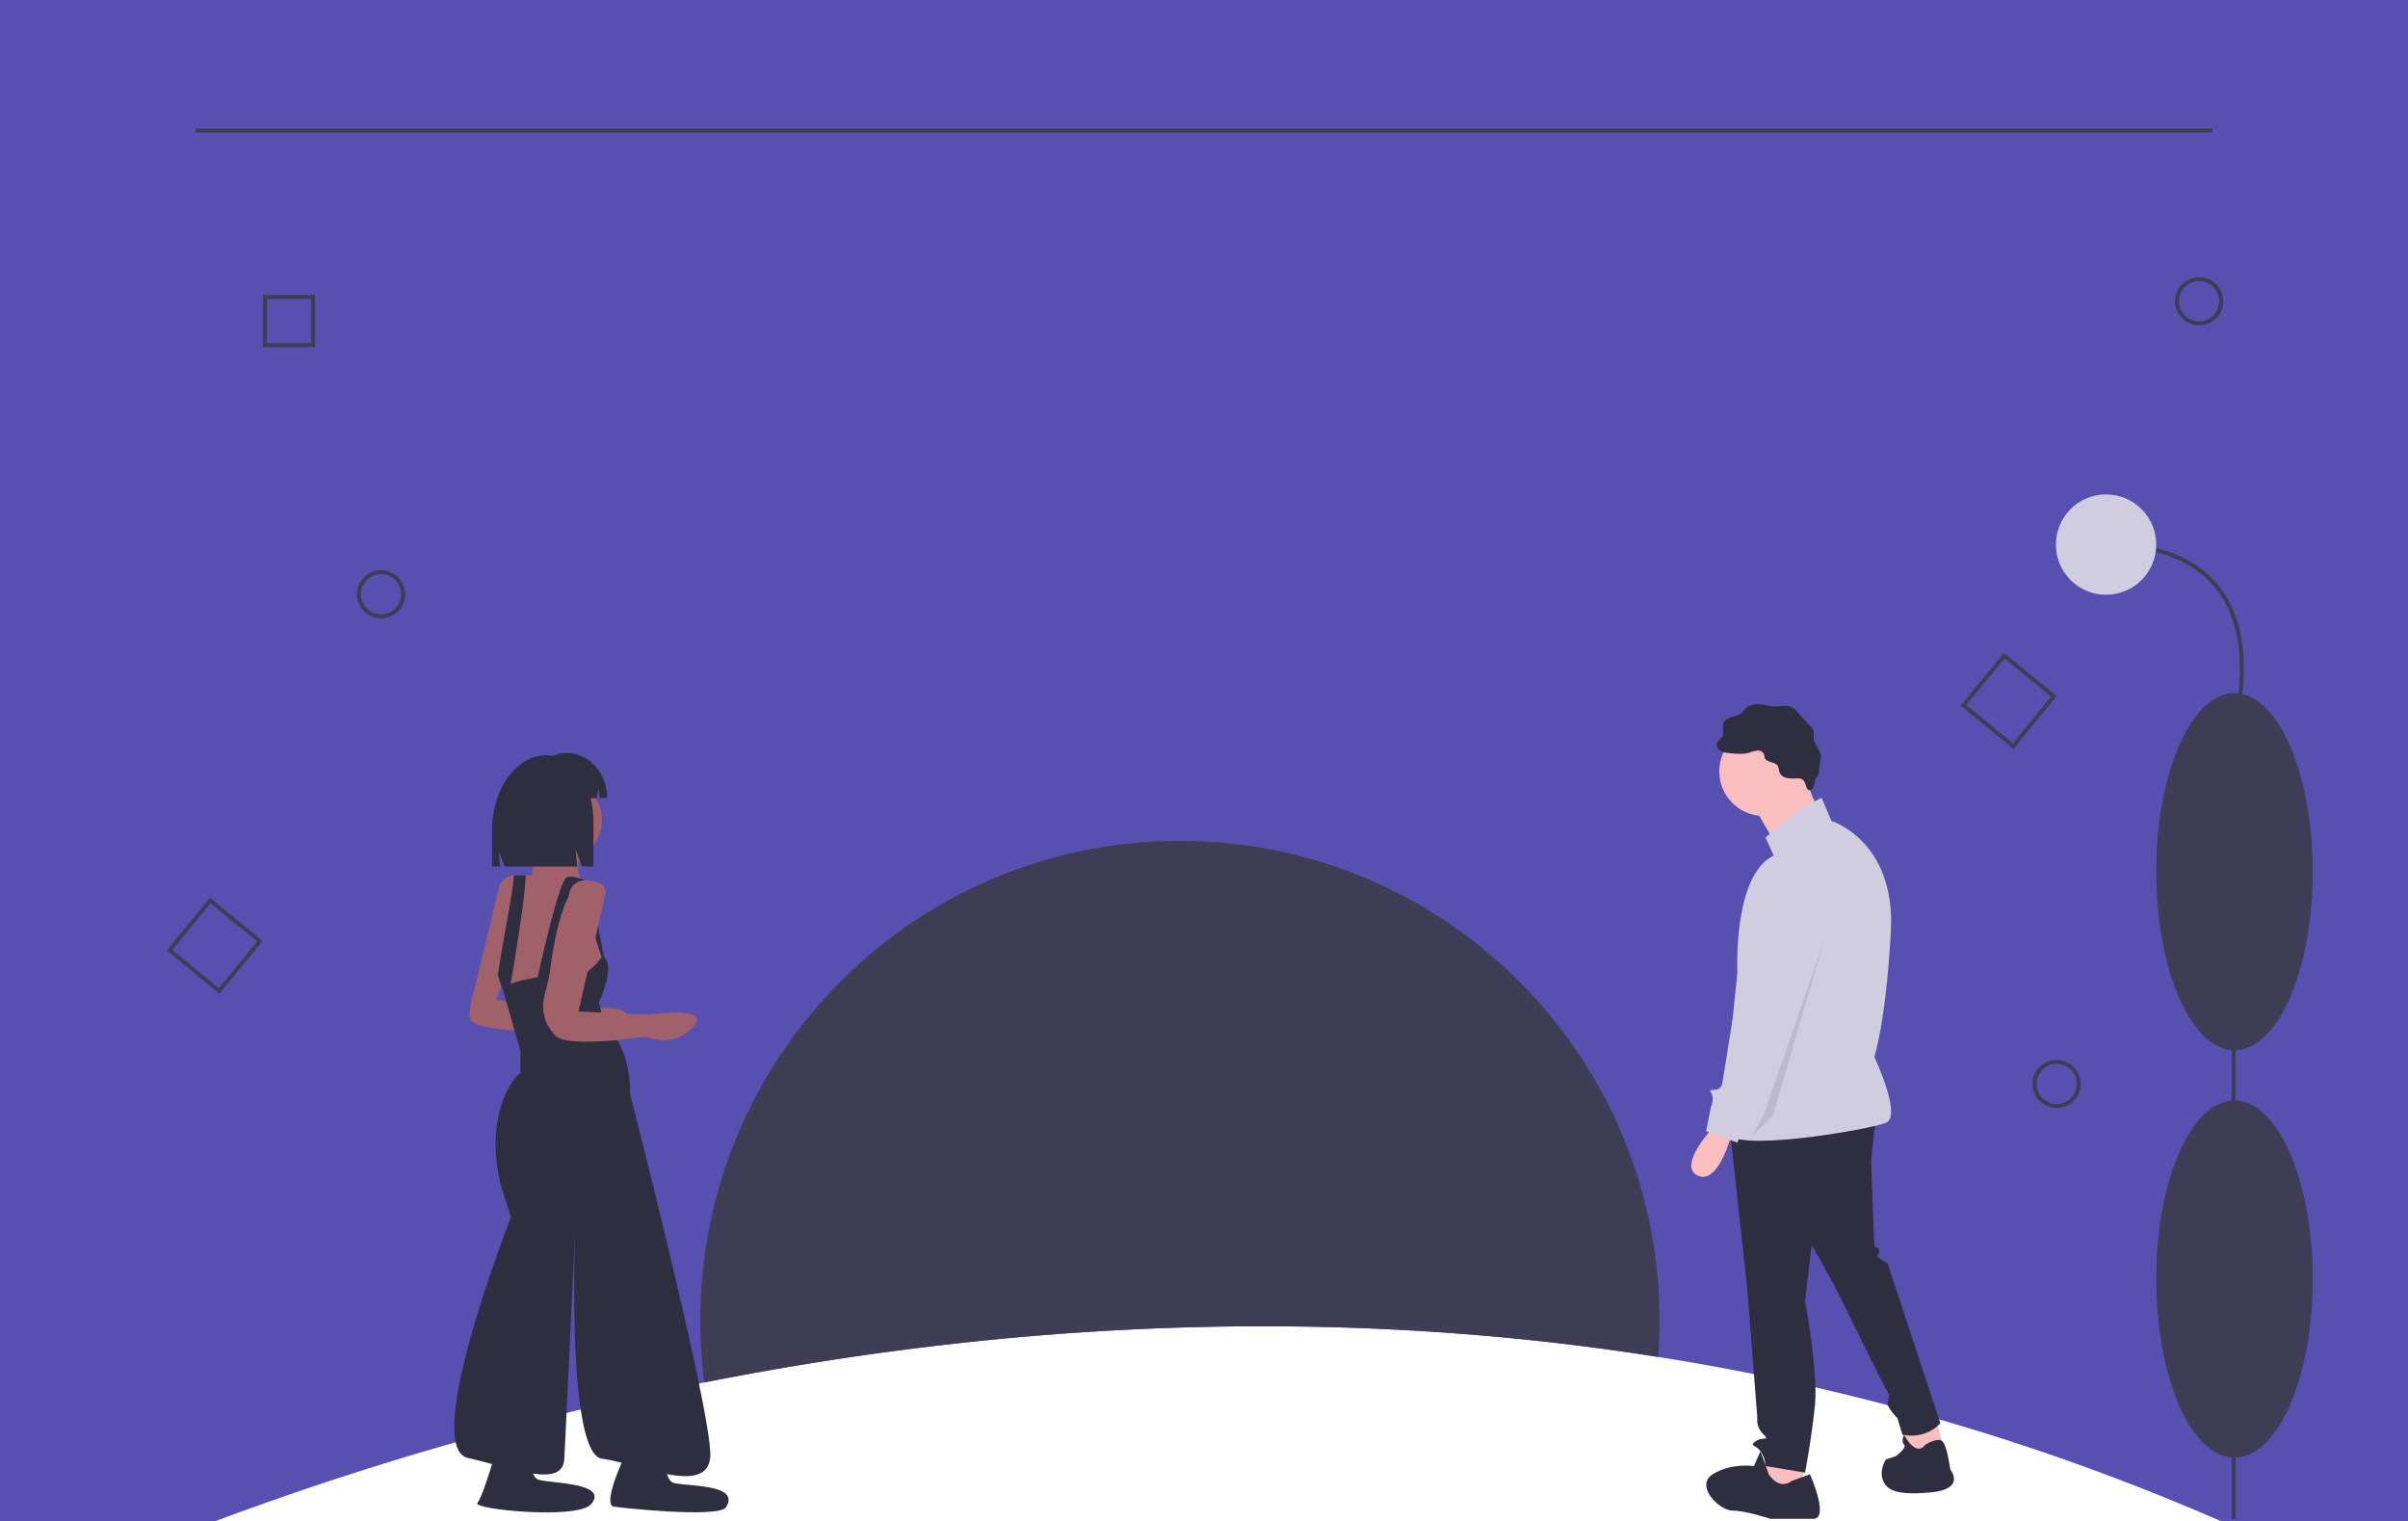 <svg id="f486ee6e-de1e-45cd-adbe-5aa880982aa3" data-name="Layer 1" xmlns="http://www.w3.org/2000/svg" width="1200" height="758" viewBox="0 0 1200 758"><title>explore</title><path d="M1200,0V758h-93.24a1145.826,1145.826,0,0,0-280.45-81.82c-174.89-27.79-339.65-14.16-475.33,12.7A1569.712,1569.712,0,0,0,107.29,758H0V0Z" fill="#5750b1"/><path d="M827,658q0,9.18-.69,18.18c-174.89-27.79-339.65-14.16-475.33,12.7A240.266,240.266,0,0,1,349,658c0-132,107-239,239-239S827,526,827,658Z" fill="#3f3d56"/><polygon points="964.48 705.871 968.591 722.314 950.504 727.247 948.86 709.982 964.48 705.871" fill="#fbbebe"/><polygon points="898.709 726.425 898.709 742.045 880.622 745.334 877.334 737.112 883.911 723.136 898.709 726.425" fill="#fbbebe"/><path d="M934.883,556.243l-2.466,22.198,1.644,42.751a2.416,2.416,0,0,1,2.466,2.466c0,2.466-2.466,1.644,0,3.289a42.714,42.714,0,0,0,4.111,2.466l26.308,79.747s-6.577,8.221-18.909,5.755l-2.466-8.221s-4.933-4.933-4.933-7.399,1.644-3.289,0-5.755-26.308-52.617-26.308-52.617L902.82,620.37,899.531,648.322s6.577,35.352,4.933,51.794-4.933,33.707-4.933,33.707l-19.731-3.289a13.727,13.727,0,0,0-2.466-7.399c-2.466-3.289-5.755-2.466-2.466-4.933s7.399,0,4.111-3.289a10.185,10.185,0,0,1-3.289-6.577v-2.466l-4.933-63.304-9.043-83.035Z" fill="#2f2e41"/><circle cx="878.978" cy="384.417" r="22.198" fill="#fbbebe"/><polygon points="898.298 384.828 907.342 407.026 885.966 422.646 872.812 399.627 898.298 384.828" fill="#fbbebe"/><path d="M899.531,401.682l8.221-4.111,4.933,11.51s32.063,9.866,29.597,55.083-8.221,62.482-8.221,62.482,13.976,29.597,5.755,32.885-78.103,15.621-79.747,4.111,5.755-78.925,5.755-78.925-2.466-48.506,18.087-58.371l-4.111-9.043Z" fill="#d0cde1"/><path d="M854.314,561.176s-18.909,19.731-8.221,24.664,17.265-22.198,17.265-22.198Z" fill="#fbbebe"/><path d="M892.954,737.935l9.043-3.289s9.866,22.198,1.644,22.198H882.267s-12.332-4.111-18.909-4.111-18.909-12.332-9.866-18.087,20.553-4.111,20.553-4.111l3.289-7.399,4.111,11.51S886.377,742.867,892.954,737.935Z" fill="#2f2e41"/><path d="M959.547,719.848s5.148-3.249,7.918-2.035,4.414,14.367,4.414,14.367,8.221,9.866-9.866,11.51-22.198-1.644-23.842-6.577,1.644-9.866,1.644-9.866l4.933-1.644s5.755-4.111,4.111-5.755,0-4.933,0-4.933S954.614,726.425,959.547,719.848Z" fill="#2f2e41"/><path d="M886.571,384.061a10.893,10.893,0,0,0-.483-2.112c-1.193-2.503-5.848-1.772-6.677-4.418-.162-.518-.128-1.081-.287-1.6a3.246,3.246,0,0,0-3.344-1.916,18.064,18.064,0,0,0-4.008,1.032c-3.252.923-6.712.571-10.074.211a10.136,10.136,0,0,1-4.301-1.12,3.466,3.466,0,0,1-1.727-3.78c.444-1.362,1.935-2.111,2.606-3.378,1.064-2.011-.237-4.609.627-6.714,1.385-3.377,6.627-2.699,9.291-5.195.646-.606,1.112-1.38,1.732-2.014,1.838-1.879,4.742-2.243,7.357-1.983s5.186,1.027,7.815.981c2.493-.044,5.105-.803,7.402.166a10.557,10.557,0,0,1,3.477,2.856l5.891,6.461a7.26,7.26,0,0,1,1.821,2.743c.354,1.238.028,2.567.179,3.846.345,2.916,3.075,5.119,3.444,8.033a10.445,10.445,0,0,1-.13,2.705l-.825,6.084a4.528,4.528,0,0,1-.465,1.705c-.24.41-.603.734-.873,1.125-.763,1.103-.693,2.562-1.072,3.848s-1.738,2.56-2.927,1.94c-.776-.405-1.289-3.75-2.231-4.619-1.313-1.21-1.998-1.061-3.618-1.04C891.923,387.949,887.609,388.227,886.571,384.061Z" fill="#2f2e41"/><path d="M890.488,432.101s24.664,9.866,17.265,32.063-27.13,90.435-27.13,90.435l-11.51,5.755-3.289,9.043-15.621-5.755,2.466-12.332s.822-.822.822-4.111-3.289-4.111.822-4.111,4.111-4.111,4.111-4.111l14.798-92.079S873.223,431.279,890.488,432.101Z" fill="#d0cde1"/><polygon points="908.986 468.686 883.5 555.832 872.812 566.52 878.978 555.421 908.986 468.686" opacity="0.1"/><path d="M248.608,442.382a7.832,7.832,0,0,1,7.683-6.005c5.201.057,11.495,1.345,10.077,7.488-2.345,10.164-19.154,54.336-19.154,54.336l41.045,5.082s32.054-4.691,21.891,6.254-23.454,4.691-23.454,4.691-52.772,1.418-52.772-7.427c0-2.345.436-5.481,2.117-12.434Z" fill="#a0616a"/><circle cx="279.659" cy="408.684" r="20.327" fill="#a0616a"/><path d="M265.978,420.02s1.564,15.636-3.909,21.891h29.709s-7.036-6.254-1.564-18.763S265.978,420.02,265.978,420.02Z" fill="#a0616a"/><path d="M246.432,479.437c.555,2.439,1.11,4.589,1.657,6.466v.008c2.072,7.154,3.979,10.484,5.105,11.962a4.629,4.629,0,0,0,1.055,1.11l47.69-13.291s-1.564-16.418-5.473-20.327-2.345-25.018-2.345-25.018l-12.509-3.909s-11.61-.391-19.584-.336c-2.502.008-4.644.063-5.957.188a7.74,7.74,0,0,0-1.04.149C251.905,437.22,242.523,462.238,246.432,479.437Z" fill="#a0616a"/><path d="M267.932,486.865s10.554-48.081,14.463-49.645c3.701-1.481,10.945,2.345,10.945,2.345s-13.056-7.427-19.623,47.299Z" fill="#2f2e41"/><path d="M248.09,485.903v.008c2.072,7.154,3.979,10.484,5.105,11.962,2.736-15.597,8.381-48.988,8.834-61.771-2.502.008-4.644.063-5.957.188C255.556,445.984,251.499,462.714,248.09,485.903Z" fill="#2f2e41"/><path d="M300.377,476.31s-6.645,9.773-12.118,8.991-36.134,2.571-37.612,7.931l8.686,30.378V534.555s-11.106,8.582-12.224,32.237a80.359,80.359,0,0,0,3.874,28.253l3.66,11.436s-44.954,114.535-21.5,120.008,47.299,15.245,48.081.391,5.473-115.708,5.473-115.708-4.691,113.362,13.291,115.708,52.381,18.763,53.945-.782-39.872-180.598-39.872-180.598.782-24.236-12.509-33.618l-3.127-12.509S307.414,481.001,300.377,476.31Z" fill="#2f2e41"/><polygon points="297.25 457.547 301.55 479.828 301.55 482.422 294.847 461.451 297.25 457.547" fill="#2f2e41"/><path d="M264.201,714.697s-1.865,20.689,4.136,22.619,35.345,1.454,26.227,12.202c-6.646,7.835-58.938,2.62-56.678-.5,4.153-5.733,12.566-38.13,12.566-38.13Z" fill="#2f2e41"/><path d="M331.436,716.261s-1.865,20.689,4.136,22.619,33.818.326,26.228,12.202c-3.62,5.664-56.146-.033-56.678-.5-5.32-4.671,12.566-38.13,12.566-38.13Z" fill="#2f2e41"/><path d="M283.789,444.727a7.832,7.832,0,0,1,7.683-6.005c5.201.057,11.495,1.345,10.077,7.488-2.345,10.164-13.291,57.854-13.291,57.854l35.181,1.564s32.054-4.691,21.891,6.254-23.454,4.691-23.454,4.691-38.7,5.864-44.954-.391q-.094-.094-.187-.186a20.39,20.39,0,0,1-5.515-19.285Z" fill="#a0616a"/><path d="M272.229,376.357h0c12.985,0,23.512,14.59,23.512,32.587v22.866h-5.631l-3.26-8.472.815,8.472H251.47l-2.964-7.702.741,7.702h-4.075V413.856C245.172,393.146,257.286,376.357,272.229,376.357Z" fill="#2f2e41"/><path d="M269.757,381.425a15.4,15.4,0,0,1,12.151-6.201h.576c11.115,0,20.126,10.058,20.126,22.465v0H298.885l-.601-4.578-.882,4.578H275.313l-1.851-3.873.463,3.873h-4.346q-3.042,15.106,8.741,30.212h-7.403l-3.701-7.747.925,7.747H254.031l-2.776-17.817C251.255,396.74,259.007,385.425,269.757,381.425Z" fill="#2f2e41"/><path d="M1003.36,373.166l-26.286-21.565,21.565-26.286,26.286,21.565ZM979.889,351.323l23.194,19.028,19.028-23.194L998.917,328.129Z" fill="#3f3d56"/><path d="M109.36,495.166,83.074,473.6l21.565-26.286,26.286,21.565ZM85.889,473.323,109.083,492.351,128.111,469.157,104.917,450.129Z" fill="#3f3d56"/><rect x="97.5" y="64" width="1005" height="2" fill="#3f3d56"/><path d="M189.896,308.135a12,12,0,1,1,12-12A12.013,12.013,0,0,1,189.896,308.135Zm0-22a10,10,0,1,0,10,10A10.011,10.011,0,0,0,189.896,286.135Z" fill="#3f3d56"/><path d="M1083.896,150.135a12,12,0,1,1,12,12A12.013,12.013,0,0,1,1083.896,150.135Zm2,0a10,10,0,1,0,10-10A10.011,10.011,0,0,0,1085.896,150.135Z" fill="#3f3d56"/><path d="M1024.896,552.135a12,12,0,1,1,12-12A12.013,12.013,0,0,1,1024.896,552.135Zm0-22a10,10,0,1,0,10,10A10.011,10.011,0,0,0,1024.896,530.135Z" fill="#3f3d56"/><path d="M157,173H131V147h26Zm-24-2h22V149H133Z" fill="#3f3d56"/><rect x="1112.148" y="399.369" width="2" height="357.65" fill="#3f3d56"/><ellipse cx="1113.533" cy="637.369" rx="39" ry="89" fill="#3f3d56"/><ellipse cx="1113.533" cy="434.369" rx="39" ry="89" fill="#3f3d56"/><path d="M1114.491,361.657l-1.916-.574c.121-.404,11.879-40.697-7.427-66.635-10.904-14.649-29.616-22.078-55.615-22.078v-2c26.67,0,45.923,7.702,57.225,22.891C1126.662,320.012,1114.615,361.243,1114.491,361.657Z" fill="#3f3d56"/><circle cx="1049.533" cy="271.369" r="25" fill="#d0cde1"/></svg>